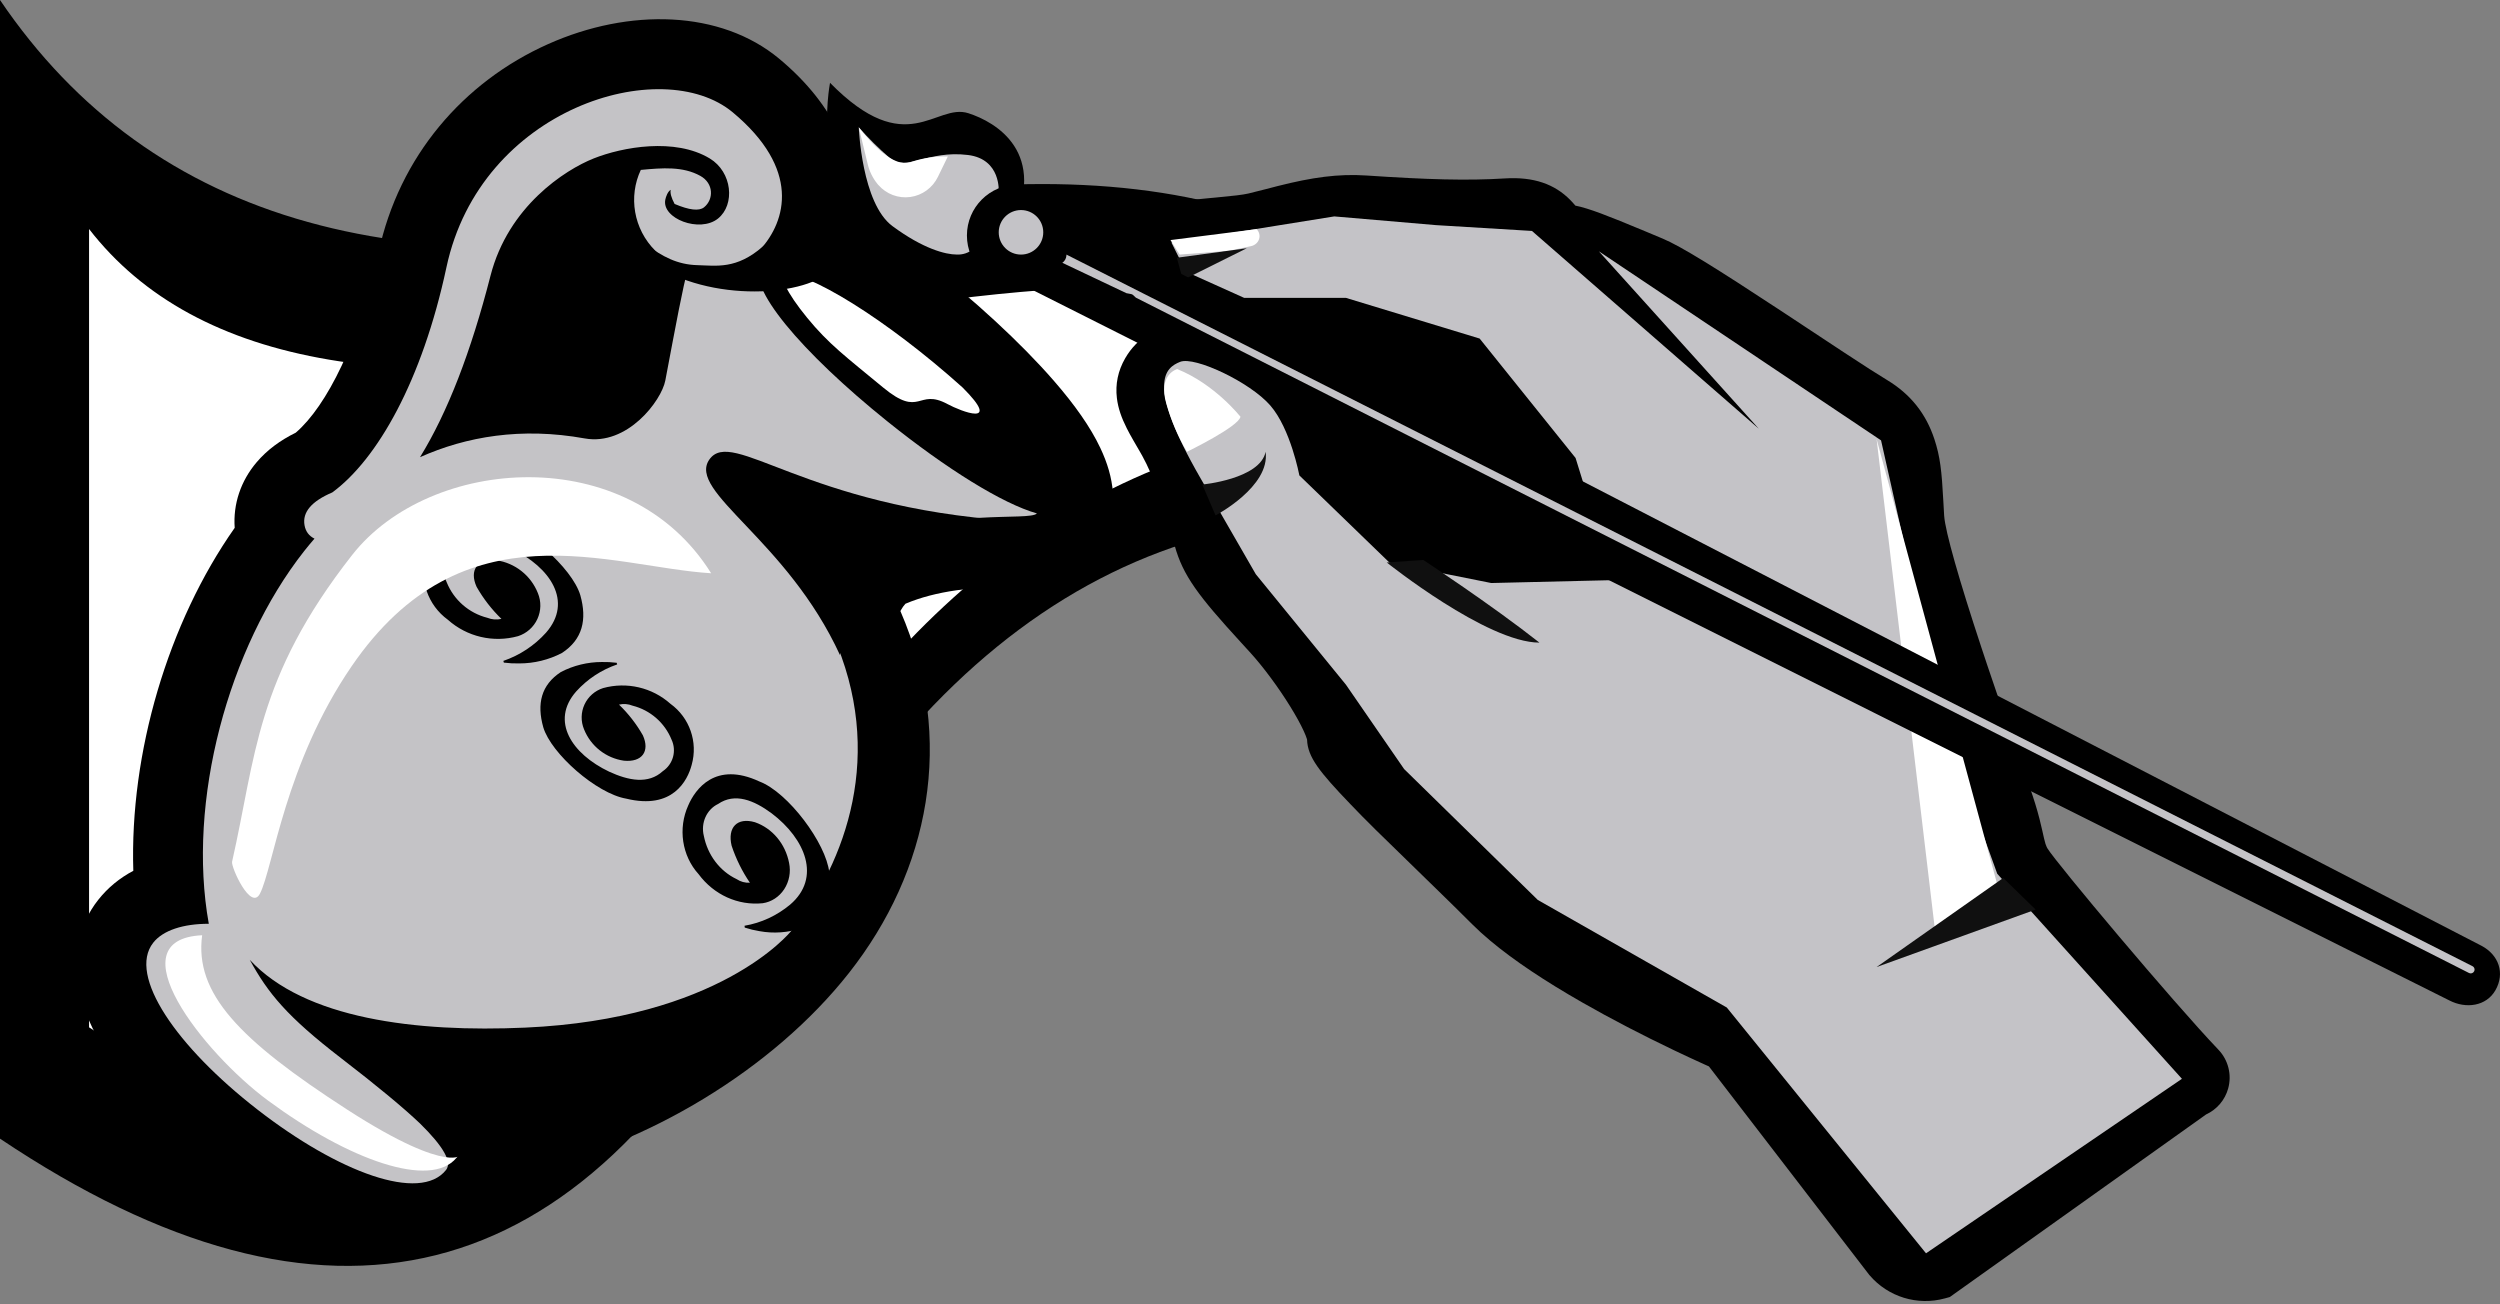 <?xml version="1.0" encoding="UTF-8"?>
<svg width="393px" height="205px" viewBox="0 0 393 205" version="1.1" xmlns="http://www.w3.org/2000/svg" xmlns:xlink="http://www.w3.org/1999/xlink">
    <rect x="0" y="0" width="393" height="205" fill="#808080" stroke="none"/>
    <!-- Generator: Sketch 61 (89581) - https://sketch.com -->
    <title>content creator</title>
    <desc>Created with Sketch.</desc>
    <g id="Illustrations" stroke="none" stroke-width="1" fill="none" fill-rule="evenodd">
        <g id="Other" transform="translate(-561, -1777)">
            <g id="content-creator" transform="translate(561, 1777)">
                <path d="M0,20.004 C51.33,-14.41 91.33,-4.421 120,49.972 C148.67,104.364 188.004,126.01 238,114.909 L238,131.936 C218.063,166.584 179.38,177.62 121.949,165.044 C64.519,152.468 23.869,163.787 0,199 L0,20.004 Z" id="Rectangle" fill="#000000" transform="translate(119, 99.5) scale(1, -1) translate(-119, -99.5) "></path>
                <path d="M14,52.504 C57.499,24.111 91.78,32.353 116.844,77.229 C141.908,122.105 174.96,145.631 216,147.806 L216,161.854 C198.571,171.65 164.754,171.361 114.548,160.985 C64.342,150.609 30.826,156.281 14,178 L14,52.504 Z" id="Rectangle-Copy-10" fill="#FFFFFF" transform="translate(115, 107) scale(1, -1) translate(-115, -107) "></path>
                <g id="Group-18" transform="translate(93.5, 100.02) scale(-1, 1) translate(-93.5, -100.02) translate(12, 3.02)">
                    <path d="M52.503,6.219 C61.708,-1.44 76.045,-1.806 88.855,3.918 C102.173,9.869 112.261,21.569 115.499,36.693 C118.464,50.545 123.661,60.845 128.505,64.994 C130.946,66.203 133.015,67.707 134.68,69.675 C137.14,72.582 138.376,76.197 138.106,79.957 C148.61,94.894 154.624,115.355 154.043,133.871 C156.168,134.995 158.036,136.504 159.567,138.447 C162.672,142.389 163.565,147.203 162.671,152.062 C162.031,155.541 160.498,158.995 158.245,162.482 C154.466,168.331 148.481,174.472 141.221,180.097 C133.961,185.722 126.504,189.996 119.868,192.217 C115.911,193.542 112.161,194.181 108.602,193.955 C103.632,193.64 99.137,191.616 96.032,187.675 C94.501,185.732 93.476,183.569 92.891,181.253 C73.35,177.056 53.456,165.051 41.547,149.934 C28.956,133.951 24.685,113.295 33.455,93.045 C33.429,92.99 33.4,92.933 33.368,92.874 C33.178,92.524 32.92,92.167 32.664,91.888 C30.293,90.886 27.611,90.195 24.615,89.768 C22.036,89.401 19.905,89.273 16.066,89.175 C13.886,89.119 13.192,89.093 12.176,89 C11.197,88.91 10.316,88.777 9.369,88.527 C6.997,87.9 4.899,86.841 2.994,84.423 C0.689,81.497 -0.217,78.001 0.043,74.469 C0.222,72.048 0.925,69.734 2.025,67.408 C3.595,64.089 6.056,60.616 9.304,56.875 C14.566,50.816 22.035,43.975 29.453,38.227 C33.271,35.269 37.14,32.686 40.918,30.578 C39.932,22.43 43.599,13.627 52.503,6.219 Z" id="Path" fill="#000000" fill-rule="nonzero"></path>
                    <path d="M12,77.691 C17.408,76.153 26.2,70.703 35.53,63.201 C48.983,52.384 58.001,41.767 55.317,38.476 C54.573,37.563 53.088,37.407 51.044,37.888 C52.597,37.196 54.088,36.632 55.494,36.211 C51.379,31.687 49.128,23.54 59.812,14.64 C70.94,5.37 99.456,13.919 104.816,38.983 C108.642,56.879 115.7,69.202 122.761,74.389 C126.037,75.782 127.492,77.504 127.127,79.554 C126.953,80.527 126.432,81.227 125.562,81.654 C126.136,82.311 126.684,82.974 127.207,83.638 C139.119,98.777 145.639,122.976 142.177,142.198 C146.212,142.197 149.381,143.227 150.914,145.175 C154.98,150.343 147.213,161.564 134.5,171.426 C121.787,181.288 108.943,186.058 104.876,180.89 C103.907,179.658 105.272,177.225 108.973,173.592 C111.602,171.091 115.74,167.665 121.389,163.316 C129.862,156.792 132.865,153.13 135.738,147.861 C127.127,157.151 109.585,159.296 92.411,158.521 C62.053,157.151 51.013,143.842 50.477,143.162 C42.083,132.493 35.694,115.466 44.132,96.71 C46.908,90.538 41.181,83.598 38.24,82.243 C26.359,76.77 13.136,78.95 12,77.691 L12,77.691 Z M71.94,36.445 C70.483,37.888 68.734,38.865 66.886,39.373 C67.684,42.21 68.679,47.654 70.412,56.797 C71.01,59.951 76.377,67.111 83.092,65.899 C93.043,64.103 101.723,65.606 108.973,68.848 C104.637,61.814 100.967,52.307 97.893,40.324 C95.098,29.434 86.2,23.689 81.668,21.885 C77.136,20.081 68.888,18.594 63.433,21.885 C59.881,24.027 59.411,29.14 62.125,31.333 C64.991,33.649 71.023,31.333 70.412,28.356 C70.324,27.925 70.042,27.092 69.562,26.813 C69.681,27.31 69.478,28.053 68.953,29.041 C66.642,30.018 65.099,30.193 64.321,29.565 C62.79,28.328 62.781,25.806 64.916,24.625 C67.65,23.113 70.844,23.366 74.265,23.689 C76.223,27.847 75.442,32.978 71.94,36.445 Z" id="Shape" fill="#C4C3C6"></path>
                    <g id="Group-28" transform="translate(76.5, 110.98) rotate(1) translate(-76.5, -110.98) translate(45, 77.98)" fill="#000000" fill-rule="nonzero">
                        <path d="M43.909,18.237 C39.542,13.431 43.042,7.969 49.067,4.963 C52.216,3.437 55.442,2.735 57.861,4.886 C59.566,5.995 60.212,8.183 59.383,10.044 C58.313,12.837 55.979,14.951 53.099,15.735 C52.398,16.034 51.622,16.109 50.878,15.949 C52.388,14.437 53.674,12.715 54.696,10.837 C55.838,8.197 54.499,6.382 51.532,6.717 C48.594,7.191 46.133,9.205 45.081,11.997 C44.561,13.315 44.615,14.791 45.231,16.067 C45.847,17.343 46.968,18.302 48.321,18.71 C52.216,19.716 56.353,18.67 59.307,15.933 C62.406,13.597 63.724,9.571 62.608,5.848 C61.898,3.291 59.383,-1.531 51.79,0.477 C46.952,1.392 39.619,8.106 38.417,12.439 C37.397,16.315 38.188,19.412 41.46,21.472 C43.547,22.513 45.853,23.037 48.185,22.998 C48.999,23.002 49.813,22.945 50.619,22.83 C50.634,22.736 50.659,22.644 50.695,22.556 C48.104,21.718 45.769,20.232 43.909,18.237 Z" id="Path"></path>
                        <path d="M26.673,40.444 C22.481,35.847 25.84,30.622 31.624,27.747 C34.648,26.287 37.744,25.616 40.067,27.674 C41.703,28.734 42.323,30.828 41.527,32.607 C40.5,35.279 38.259,37.301 35.495,38.051 C34.822,38.337 34.077,38.408 33.362,38.255 C34.812,36.809 36.047,35.162 37.029,33.366 C38.124,30.841 36.839,29.104 33.99,29.425 C31.17,29.879 28.808,31.805 27.797,34.475 C27.298,35.736 27.351,37.148 27.942,38.368 C28.533,39.589 29.609,40.506 30.909,40.897 C34.647,41.859 38.619,40.859 41.454,38.241 C44.43,36.006 45.695,32.155 44.624,28.593 C43.942,26.148 41.527,21.536 34.239,23.456 C29.594,24.332 22.554,30.753 21.4,34.898 C20.421,38.606 21.181,41.568 24.321,43.539 C26.325,44.535 28.539,45.035 30.777,44.998 C31.559,45.001 32.34,44.948 33.114,44.838 C33.128,44.748 33.153,44.659 33.187,44.575 C30.7,43.773 28.458,42.352 26.673,40.444 Z" id="Path-Copy-25" transform="translate(33, 34) rotate(-180) translate(-33, -34) "></path>
                        <path d="M6.287,61.651 C1.29,57.535 3.696,51.369 8.937,47.255 C11.684,45.15 14.645,43.869 17.326,45.63 C19.145,46.456 20.137,48.566 19.664,50.603 C19.121,53.629 17.254,56.188 14.637,57.491 C14.019,57.918 13.29,58.131 12.551,58.099 C13.735,56.297 14.668,54.322 15.323,52.233 C15.96,49.35 14.37,47.741 11.593,48.604 C8.867,49.603 6.862,52.082 6.335,55.104 C6.065,56.534 6.37,58.025 7.177,59.213 C7.985,60.401 9.22,61.178 10.583,61.355 C14.476,61.692 18.249,59.901 20.602,56.601 C23.162,53.682 23.731,49.359 22.026,45.771 C20.909,43.299 17.679,38.842 10.769,42.217 C6.304,43.999 0.449,52.111 0.044,56.726 C-0.265,60.843 1.023,63.851 4.501,65.369 C6.674,66.06 8.967,66.186 11.188,65.736 C11.967,65.596 12.734,65.396 13.485,65.137 C13.483,65.039 13.492,64.941 13.51,64.845 C10.891,64.449 8.405,63.35 6.287,61.651 Z" id="Path-Copy-26"></path>
                    </g>
                    <path d="M23.669,57.907 C25.121,56.6 26.646,55.284 28.225,53.98 C34.106,49.123 39.98,45.049 44.659,42.533 C46.88,41.338 48.747,40.542 50.115,40.196 C51.22,39.917 51.795,39.969 51.936,40.147 C52.077,40.324 52.007,40.908 51.509,41.953 C50.893,43.246 49.742,44.943 48.135,46.911 C44.748,51.056 42.039,53.05 36.158,57.907 C30.278,62.764 30.765,57.968 26.086,60.484 C23.864,61.679 17.39,64.19 23.669,57.907 Z" id="Path" fill="#FFFFFF"></path>
                    <path d="M41.101,96.535 C43.83,90.208 38.565,88.091 35.673,86.702 C32.315,85.089 19.262,79.432 16,78.846 C48.563,76.662 59.894,64.096 63.488,69.216 C67.037,74.275 51.277,81.785 42.935,100 C43.212,99.263 40.78,97.277 41.101,96.535 Z" id="Path" fill="#000000"></path>
                    <path d="M143.222,144 C157.024,144.652 143.066,162.455 132.873,169.982 C120.157,179.37 107.311,183.911 103.243,178.991 C102.274,177.818 103.484,182.354 120.449,171.392 C137.415,160.43 144.446,153.131 143.222,144 Z" id="Path" fill="#FFFFFF"></path>
                    <path d="M116.43,65.588 C137.949,77.492 137.159,108.788 122.264,121.785 C103.683,137.997 91.367,138.555 75.083,143.168 C74.267,143.399 67.127,140.63 69.852,139.052 C73.834,136.747 90.037,134.057 104.758,122.817 C129.55,103.889 118.221,81.356 116.43,65.588 Z" id="Path-Copy-11" fill="#FFFFFF" transform="translate(101.152, 104.385) rotate(-87) translate(-101.152, -104.385) "></path>
                    <path d="M54.952,46.88 C54.953,44.45 52.611,44.49 52.773,42.234 C53.336,42.422 55.299,40.898 56.127,40.384 C60.78,37.495 61.124,34.308 61.933,31.379 C62.741,28.449 62.301,25.742 61.063,22.488 C61.992,23.759 63.749,24.244 64.196,26.321 C66.578,37.392 60.538,51.562 55.09,52.242 C54.998,50.504 54.951,48.712 54.952,46.88 Z" id="Path" fill="#000000" fill-rule="nonzero" transform="translate(58.748, 37.365) rotate(73) translate(-58.748, -37.365) "></path>
                </g>
                <g id="creator" transform="translate(130, 13.02)" fill-rule="nonzero">
                    <path d="M47.783,23.454 C48.279,21.455 49.568,20.39 51.243,19.678 C52.048,19.336 52.964,19.088 54.063,18.878 C55.57,18.59 57.195,18.4 60.056,18.131 C60.308,18.108 60.61,18.08 61.155,18.029 C63.969,17.767 65.32,17.607 66.217,17.407 C67.053,17.221 71.05,16.177 70.887,16.219 C76.233,14.867 80.364,14.271 84.82,14.57 C94.336,15.209 100.671,15.4 106.572,15.028 C111.135,14.741 114.4,15.949 116.818,18.389 C117.118,18.692 117.355,18.956 117.645,19.303 C119.748,19.716 122.77,20.895 128.575,23.318 C128.804,23.413 128.804,23.413 129.032,23.509 C129.424,23.672 130.995,24.331 131.385,24.494 C134.237,25.686 139.797,29.146 149.837,35.753 C150.176,35.976 150.176,35.976 150.515,36.199 C151.774,37.029 158.281,41.332 159.926,42.413 C163.122,44.513 165.241,45.874 166.612,46.697 C170.388,48.965 172.79,52.08 174.082,56.003 C174.984,58.743 175.24,60.942 175.496,65.834 C175.555,66.964 175.581,67.427 175.62,68.022 L175.623,68.057 C175.787,70.51 177.982,78.193 181.475,88.768 C181.788,89.716 182.11,90.683 182.44,91.668 C183.691,95.396 185.025,99.269 186.408,103.214 C187.352,105.904 188.047,107.863 189.055,110.682 C189.717,112.533 190.21,114.153 190.613,115.725 C190.763,116.312 190.892,116.856 191.038,117.507 C191.079,117.686 191.123,117.883 191.197,118.219 C191.254,118.473 191.294,118.648 191.332,118.809 C191.492,119.494 191.602,119.839 191.735,120.117 C191.774,120.198 191.817,120.278 191.862,120.353 C193.197,122.571 211.614,144.539 218.746,152.005 C220.288,153.624 220.866,155.935 220.269,158.09 C219.765,159.913 218.482,161.399 216.793,162.174 L176.509,190.874 L175.741,191.086 C171.422,192.275 166.805,190.856 163.897,187.448 L163.823,187.361 L138.644,154.621 C138.409,154.516 138.158,154.403 137.891,154.283 C136.456,153.635 134.86,152.895 133.142,152.073 C128.229,149.724 123.314,147.188 118.709,144.553 C112.899,141.229 107.995,137.979 104.253,134.843 C103.208,133.967 102.255,133.1 101.397,132.241 C99.692,130.533 97.843,128.716 95.362,126.301 C95.021,125.97 95.021,125.97 94.68,125.639 C85.781,116.989 85.034,116.257 82.3,113.409 C77.409,108.315 75.558,105.991 75.471,103.249 C75.461,103.211 75.447,103.16 75.428,103.099 C75.334,102.797 75.173,102.39 74.95,101.904 C74.462,100.838 73.731,99.507 72.832,98.053 C70.978,95.053 68.629,91.873 66.602,89.637 C66.188,89.18 65.844,88.804 65.092,87.983 C58.391,80.674 55.945,77.441 54.657,72.741 C52.932,66.443 51.314,61.797 49.58,58.67 C49.468,58.467 49.348,58.256 49.216,58.025 C49.023,57.688 48.32,56.48 48.18,56.237 C47.75,55.489 47.425,54.897 47.129,54.308 C46.287,52.636 45.763,51.141 45.573,49.549 C45.314,47.38 45.741,45.266 46.89,43.281 C48.796,39.987 51.936,38.231 55.633,37.934 C49.583,34.074 46.633,28.082 47.783,23.454 Z" id="Path" fill="#000000"></path>
                    <path d="M213,156.569 L183.968,124.335 L176.197,102.842 L165.702,56.208 L121.338,26.483 L146.481,54.374 L110.822,23.284 L95.74,22.37 L79.747,21 L54.149,25.114 L56.433,29.687 L65.574,33.801 L81.566,33.801 L102.596,40.199 L117.679,58.972 L123.627,78.176 L104.425,78.631 L88.433,75.432 L74.259,61.716 C74.259,61.716 72.89,54.399 69.692,50.72 C66.493,47.041 57.802,42.948 55.518,43.862 C53.234,44.777 50.021,47.066 58.717,62.151 L67.408,77.241 L81.581,94.615 L90.727,107.876 L111.737,128.449 L141.453,145.363 L172.769,184 L213,156.569 Z" id="Path" fill="#C4C3C7"></path>
                    <path d="M88,75.405 C88,75.405 103.759,88 112,88 C104.477,82.069 93.731,75 93.731,75 L88,75.405 Z" id="Path" fill="#101010"></path>
                    <path d="M59,63.149 C59,63.149 68.092,62.297 68.956,58 C69.689,63.492 61.086,68 61.086,68 L59,63.149 Z" id="Path" fill="#101010"></path>
                    <path d="M55.063,45 C55.063,45 51.976,45.803 53.354,50.468 C54.103,53.095 55.19,55.625 56.589,58 C56.589,58 64.766,54.031 65,52.484 C64.975,52.484 61.018,47.398 55.063,45 Z" id="Path" fill="#FFFFFF"></path>
                    <path d="M67.538,23 L67.538,23 C67.959,23.424 68.106,24.028 67.922,24.581 C67.738,25.134 67.252,25.553 66.648,25.677 L63.181,26.398 L55.43,27 L54,24.719 L67.538,23 Z" id="Path" fill="#FFFFFF"></path>
                    <polygon id="Path" fill="#101010" points="55 27.499 66 26 55.957 31"></polygon>
                    <path d="M0.48,0 C0.48,0 -3.148,18.443 9.548,27.323 C9.548,27.323 22.846,35.52 28.893,23.225 C34.94,10.929 26.474,6.148 22.244,4.782 C17.043,3.104 12.569,12.296 0.48,0 Z" id="Path" fill="#000000"></path>
                    <path d="M26.992,17.146 C26.992,17.146 27.419,11.994 22.162,11.345 C15.78,10.552 12.488,14.028 9.85,11.794 C8.129,10.309 6.509,8.707 5,7 C5,7 5.452,18.945 10.292,22.523 C15.131,26.101 18.644,26.995 20.403,26.995 C21.359,27.043 22.297,26.724 23.032,26.101 C23.032,26.101 21.846,22.237 26.992,17.146 Z" id="Path" fill="#C4C3C7"></path>
                    <path d="M5,7 L6.385,12.703 C6.656,13.89 7.198,14.997 7.967,15.934 C8.002,15.98 8.043,16.021 8.083,16.067 C9.343,17.501 11.225,18.206 13.102,17.947 C14.98,17.688 16.608,16.5 17.443,14.777 L19,11.577 C17.007,11.52 15.02,11.823 13.132,12.473 C10.418,13.405 6.89,9.401 5,7 Z" id="Path" fill="#FFFFFF"></path>
                    <polygon id="Path" fill="#FFFFFF" points="184 126.14 174.157 133 165 56"></polygon>
                    <path d="M36.274,20 L260.088,135.655 C262.811,137.092 263.809,139.965 262.287,142.638 L262.287,142.638 C260.841,145.177 257.649,145.591 255.051,144.254 L74.15,53.797 L69.353,49.004 C68.63,48.285 60.232,44.43 59.234,44.21 L49.514,41.218 L30,31.397 L36.274,20 Z" id="Path" fill="#000000"></path>
                    <path d="M37.645,27 L258.657,138.855 C258.804,138.925 258.917,139.052 258.969,139.207 C259.021,139.362 259.007,139.531 258.932,139.676 L258.932,139.676 C258.783,139.963 258.434,140.081 258.142,139.942 L48.559,33.769 L48.114,33.354 C48.03,33.279 47.928,33.229 47.819,33.209 L47.069,33.068 L37,28.292 L37,28.292 C37.374,28.031 37.609,27.615 37.64,27.16 L37.645,27 Z" id="Path" fill="#C4C3C7"></path>
                    <polygon id="Path" fill="#101010" points="184.908 125 165 139 190 129.966"></polygon>
                    <circle id="Oval" fill="#000000" cx="30" cy="24" r="8"></circle>
                    <circle id="Oval" fill="#C4C3C7" cx="30.5" cy="23.5" r="3.5"></circle>
                </g>
            </g>
        </g>
    </g>
</svg>